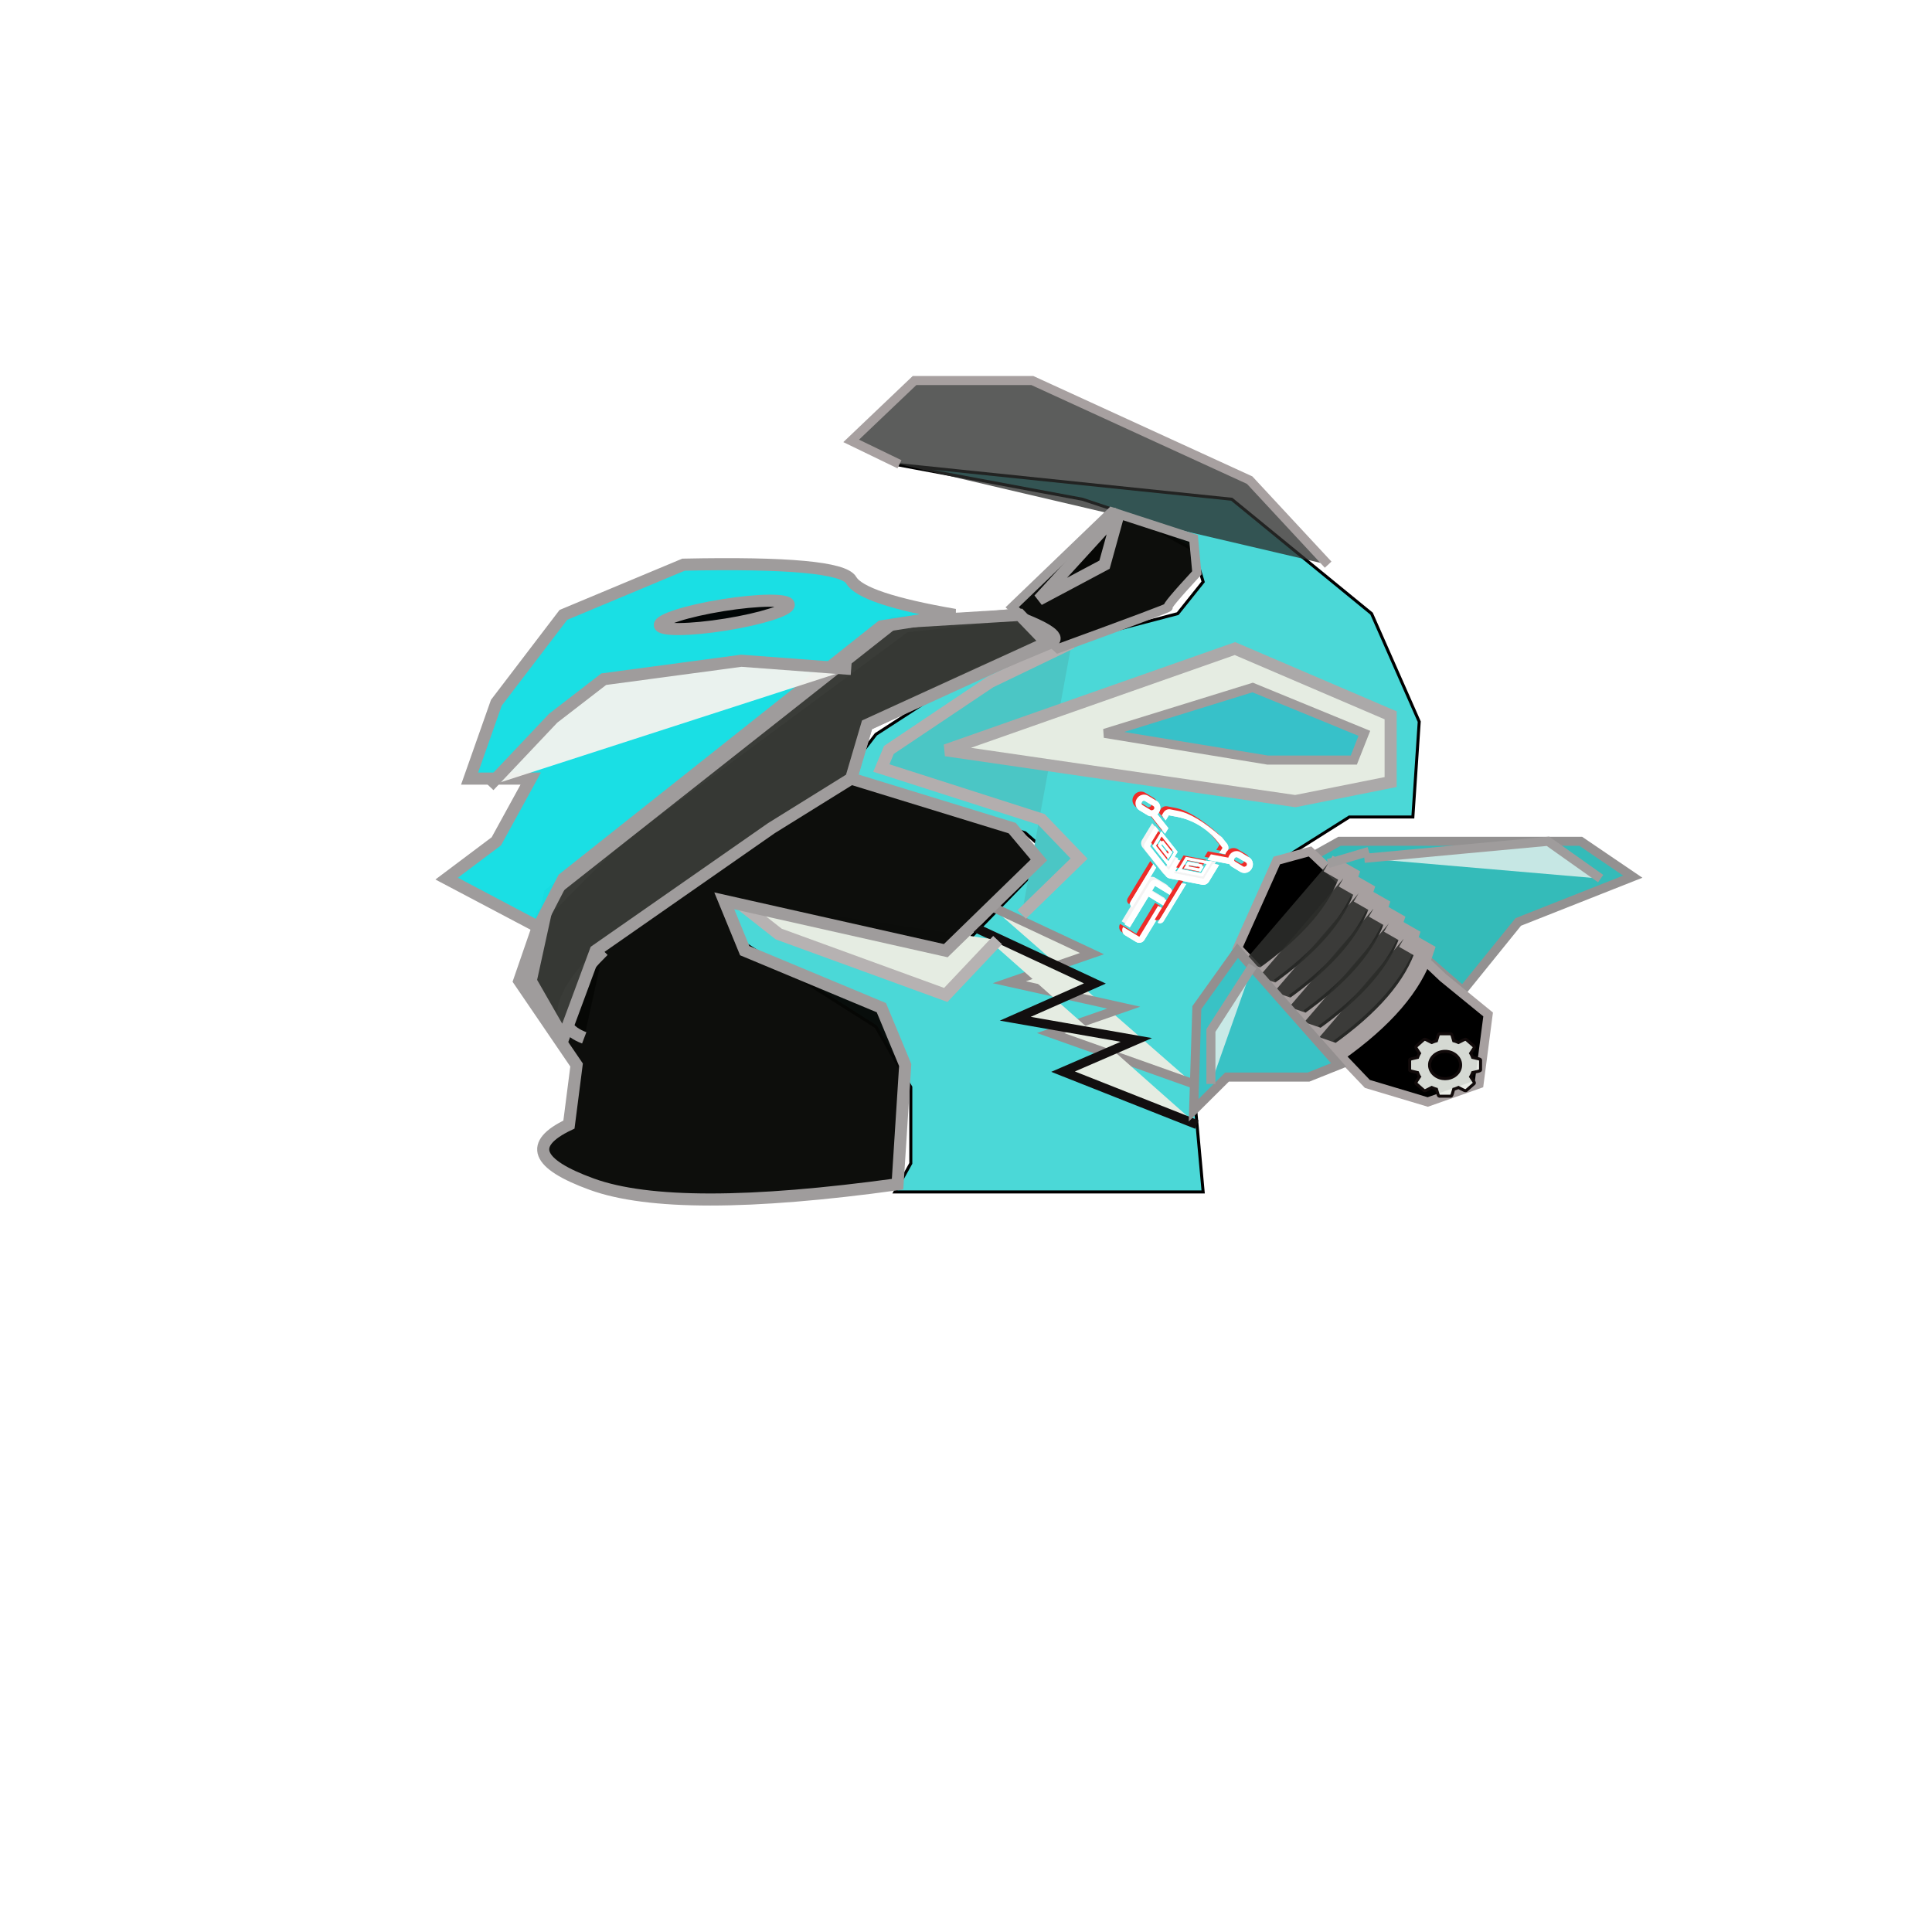 <?xml version="1.0" encoding="UTF-8" standalone="no"?>
<!DOCTYPE svg PUBLIC "-//W3C//DTD SVG 1.1//EN" "http://www.w3.org/Graphics/SVG/1.1/DTD/svg11.dtd">
<svg version="1.1" xmlns="http://www.w3.org/2000/svg" xmlns:xlink="http://www.w3.org/1999/xlink" preserveAspectRatio="xMidYMid meet" viewBox="0 0 640 640" width="640" height="640"><defs><path d="M408.03 165.38L454.35 203.27L470.14 239.06L468.03 270.64L446.98 270.64L426.98 283.27L398.56 332.74L395.4 360.11L398.56 394.85L358.56 394.85L296.46 394.85L301.72 385.38L301.72 360.11L290.14 340.11L246.98 312.74L239.93 296.96L313.3 319.06L348.03 283.27L339.61 275.88L279.61 256.96L290.14 243.27L325.93 220.11L390.14 203.27L398.56 192.74L395.4 182.22L374.35 170.64L358.56 165.38L296.46 153.8L408.03 165.38Z" id="e1geRroIr3"></path><path d="M395.4 359.06L348.03 342.22L372.25 333.8L334.35 325.38L361.72 315.9L328.03 300.11" id="a1nNyGGFQR"></path><path d="M396.47 372.53L352.15 355L376.42 344.49L336.32 337.47L362.7 325.79L322.6 307.09" id="aj38SkYQj"></path><path d="M330.46 311.42L313.3 329.59L257.96 309.42L243.96 298.42" id="c2qg86TieM"></path><path d="M355.03 212.92L328.03 225.92L294.46 248.42L291.96 254.42L344.96 271.42L357.46 284.42L338.46 302.92" id="a2ezOTUgmK"></path><path d="M439.96 187.05L413.96 159.05L341.96 126.05L302.96 126.05L281.96 146.05L297.96 153.8" id="e1zgzsIGFL"></path><path d="M429.09 265.38L460.67 259.06L460.67 236.96L409.09 214.85L313.3 248.53L429.09 265.38Z" id="dVCh9YYEN"></path><path d="M397.73 290.12L387.88 288.22L390.32 284.2C390.16 284.16 390.06 284.15 390.05 284.14C389.55 284.05 389.11 283.78 388.8 283.39C388.79 283.37 388.73 283.3 388.62 283.17L386.18 287.19L379.95 279.33L382.99 274.33L381.68 272.68C379.66 276.01 378.53 277.86 378.31 278.23C377.84 279 377.9 279.99 378.45 280.69C379.13 281.54 384.56 288.39 385.24 289.25C385.55 289.64 385.99 289.91 386.49 290C387.56 290.21 396.14 291.87 397.22 292.08C398.09 292.25 399 291.84 399.47 291.06C399.69 290.69 400.81 288.84 402.84 285.51L400.76 285.11L397.73 290.12Z" id="cNnr4J4Go"></path><path d="M387.02 295.73C387.6 294.78 387.31 293.55 386.37 292.98C386 292.75 383.04 290.95 382.67 290.73C381.73 290.16 380.51 290.47 379.93 291.42C379.37 292.34 376.58 296.93 371.57 305.2L373.26 306.23L379.47 296L384.87 299.28L385.91 297.55L380.51 294.28L381.62 292.45C384.86 294.42 386.66 295.51 387.02 295.73Z" id="e3V9WJSKUI"></path><path d="M371.69 308.81C370.75 308.24 370.47 307.02 371.04 306.06C371.04 306.06 371.04 306.06 371.04 306.06L376.41 309.32L382.63 299.07L384.33 300.1C380.59 306.25 378.52 309.67 378.1 310.35C377.53 311.29 376.3 311.61 375.37 311.04C374.63 310.6 372.06 309.04 371.69 308.81Z" id="bQaS1ffu7"></path><path d="M389.37 267.63C389.1 267.58 386.96 267.17 386.69 267.11C385.81 266.94 384.91 267.35 384.44 268.13C384.4 268.19 384.2 268.52 383.84 269.11L385.15 270.76L386.18 269.07C387.86 269.39 388.78 269.57 388.97 269.6C394.19 270.62 398.88 273.46 402.19 277.63C402.31 277.78 402.9 278.52 403.96 279.85L402.93 281.55L405 281.95C405.36 281.36 405.56 281.03 405.6 280.97C406.07 280.19 406.01 279.2 405.45 278.5C405.34 278.36 404.78 277.65 403.76 276.37C397.96 271.28 393.16 268.36 389.37 267.63Z" id="aiENf2EiR"></path><path d="M383.9 277.74L386.77 281.36L385.95 282.7L383.08 279.07L383.9 277.74M381.35 279.2L386.1 285.2L388.5 281.23L383.75 275.24L383.75 275.24L381.35 279.2Z" id="cs76gW7jm"></path><path d="M397.28 285.86L396.46 287.2L391.92 286.32L392.74 284.98L397.28 285.86M392.05 283.38L389.64 287.35L397.15 288.79L399.56 284.83L399.56 284.83L392.05 283.38Z" id="b2iQEsJHrR"></path><path d="M382.4 268.74C382.6 268.57 382.77 268.36 382.91 268.13C382.91 268.12 382.97 268.02 382.98 268.01C383.76 266.72 383.37 265.04 382.1 264.28C381.82 264.11 379.61 262.77 379.34 262.6C378.07 261.84 376.4 262.26 375.62 263.55C375.61 263.56 375.55 263.66 375.54 263.67C374.76 264.96 375.15 266.63 376.42 267.4C376.7 267.57 378.91 268.91 379.19 269.08C379.56 269.31 379.98 269.43 380.4 269.46C380.7 269.84 382.21 271.74 384.93 275.18L386.04 273.34C383.86 270.58 382.65 269.05 382.4 268.74ZM380.23 267.36C379.95 267.19 377.74 265.85 377.47 265.68C377.14 265.48 377.03 265.04 377.24 264.7C377.24 264.69 377.3 264.59 377.31 264.58C377.51 264.24 377.95 264.12 378.29 264.33C378.56 264.5 380.77 265.84 381.05 266.01C381.38 266.21 381.49 266.65 381.28 266.99C381.28 267 381.25 267.04 381.21 267.11C380.78 267.41 380.46 267.5 380.23 267.36Z" id="b2vaLUd4g"></path><path d="M410 281.31C408.73 280.54 407.06 280.97 406.28 282.26C406.27 282.27 406.21 282.36 406.2 282.38C406.06 282.61 405.96 282.85 405.89 283.11C405.51 283.03 403.59 282.66 400.13 282L399.02 283.83C403.32 284.66 405.71 285.13 406.19 285.22C406.41 285.58 406.71 285.89 407.09 286.12C407.36 286.29 409.57 287.63 409.85 287.8C411.12 288.57 412.79 288.14 413.57 286.86C413.57 286.84 413.63 286.75 413.64 286.74C414.42 285.44 414.03 283.76 412.76 282.99C412.21 282.65 410.27 281.48 410 281.31ZM410.89 286.06C410.62 285.9 408.41 284.56 408.13 284.39C407.8 284.19 407.69 283.75 407.9 283.4C407.9 283.39 407.96 283.3 407.97 283.28C408.17 282.95 408.61 282.83 408.95 283.03C409.23 283.2 411.44 284.54 411.71 284.71C412.04 284.91 412.15 285.35 411.95 285.7C411.94 285.7 411.92 285.74 411.87 285.82C411.44 286.12 411.12 286.2 410.89 286.06Z" id="a1wiDcMOk"></path><path d="M374.04 299.51L381.98 286.43L381.04 285.24C376.56 292.62 374.07 296.72 373.58 297.54C373.16 298.22 373.37 299.1 374.04 299.51C374.04 299.51 374.04 299.51 374.04 299.51Z" id="bZT1UaNx2"></path><path d="M382.51 304.65C383.18 305.06 384.06 304.83 384.47 304.15C384.97 303.33 387.45 299.24 391.93 291.87L390.44 291.58L382.51 304.65C382.51 304.65 382.51 304.65 382.51 304.65Z" id="al0NLsKFV"></path><path d="" id="b20CDYrhGC"></path><path d="M484.54 328.16L502.94 305.41L540.88 290.41L523.63 278.69L466.72 278.69L443.73 278.69L433.96 284.16L484.54 328.16Z" id="aCTeGlkfH"></path><path d="M422.96 285.05L433.96 282.05L477.96 323.8L492.96 336.05L489.96 359.06L472.96 365.05L452.96 359.06L409.96 314L422.96 285.05Z" id="b8NaD0AE8"></path><path d="M439.96 286.05L446.96 290.05C445.12 295.78 441.79 301.46 436.96 307.09C432.12 312.71 425.79 318.28 417.96 323.8L409.96 321.05" id="k8BUNxpwJ"></path><path d="M444.96 291.05L451.96 295.05C450.12 300.78 446.79 306.46 441.96 312.09C437.12 317.71 430.79 323.28 422.96 328.8L414.96 326.05" id="b6WB9QLfbU"></path><path d="M449.96 296.05L456.96 300.05C455.12 305.78 451.79 311.46 446.96 317.09C442.12 322.71 435.79 328.28 427.96 333.8L419.96 331.05" id="b6UtdK4vaa"></path><path d="M454.96 301.05L461.96 305.05C460.12 310.78 456.79 316.46 451.96 322.09C447.12 327.71 440.79 333.28 432.96 338.8L424.96 336.05" id="a6Ham3EHe"></path><path d="M459.96 306.05L466.96 310.05C465.12 315.78 461.79 321.46 456.96 327.09C452.12 332.71 445.79 338.28 437.96 343.8L429.96 341.05" id="a52XYZ1FT"></path><path d="M464.96 311.05L471.96 315.05C470.12 320.78 466.79 326.46 461.96 332.09C457.12 337.71 450.79 343.28 442.96 348.8L434.96 346.05" id="e255icMBUo"></path><path d="M480.52 342.47L480.54 342.47L480.56 342.47L480.58 342.48L480.6 342.48L480.62 342.49L480.64 342.5L480.66 342.51L480.68 342.51L480.7 342.53L480.71 342.54L480.73 342.55L480.75 342.56L480.76 342.57L480.78 342.59L480.79 342.6L480.81 342.62L480.82 342.64L480.83 342.65L480.85 342.67L480.86 342.69L480.87 342.71L480.89 342.73L480.9 342.75L480.91 342.77L480.92 342.79L480.93 342.81L480.94 342.84L480.95 342.86L480.96 342.88L480.98 342.91L480.99 342.93L481 342.95L481.01 342.98L481.02 343.01L481.03 343.03L481.04 343.06L481.05 343.08L481.06 343.11L481.56 344.79L481.72 344.83L482.08 344.94L482.42 345.06L482.76 345.19L483.09 345.34L483.12 345.35L484.83 344.48L484.86 344.47L484.89 344.45L484.92 344.44L484.95 344.43L484.97 344.42L485 344.41L485.03 344.4L485.05 344.39L485.08 344.38L485.11 344.37L485.13 344.36L485.16 344.35L485.18 344.34L485.21 344.33L485.24 344.32L485.26 344.32L485.28 344.31L485.31 344.3L485.33 344.3L485.36 344.29L485.38 344.29L485.4 344.29L485.43 344.29L485.45 344.28L485.47 344.28L485.49 344.28L485.52 344.29L485.54 344.29L485.56 344.29L485.58 344.29L485.6 344.3L485.62 344.3L485.64 344.31L485.66 344.32L485.68 344.33L485.7 344.34L485.71 344.35L485.73 344.36L485.75 344.37L485.77 344.39L488.26 346.58L488.28 346.6L488.29 346.61L488.31 346.63L488.32 346.64L488.33 346.66L488.34 346.68L488.35 346.7L488.36 346.71L488.37 346.73L488.37 346.75L488.38 346.77L488.38 346.79L488.38 346.81L488.39 346.83L488.39 346.85L488.39 346.87L488.39 346.89L488.38 346.91L488.38 346.93L488.38 346.95L488.37 346.97L488.37 346.99L488.36 347.02L488.35 347.04L488.35 347.06L488.34 347.08L488.33 347.1L488.32 347.13L488.31 347.15L488.3 347.17L488.29 347.19L488.27 347.22L488.26 347.24L488.25 347.26L488.23 347.29L488.22 347.31L488.2 347.33L488.19 347.36L488.17 347.38L488.16 347.4L487.17 348.91L487.19 348.94L487.35 349.23L487.5 349.53L487.64 349.83L487.77 350.14L487.82 350.28L489.72 350.73L489.75 350.74L489.78 350.74L489.81 350.75L489.84 350.76L489.87 350.77L489.9 350.77L489.93 350.78L489.95 350.79L489.98 350.8L490.01 350.81L490.03 350.82L490.06 350.82L490.08 350.83L490.11 350.84L490.13 350.86L490.15 350.87L490.18 350.88L490.2 350.89L490.22 350.9L490.24 350.91L490.26 350.93L490.28 350.94L490.3 350.95L490.31 350.97L490.33 350.98L490.35 351L490.36 351.01L490.37 351.03L490.39 351.04L490.4 351.06L490.41 351.07L490.42 351.09L490.43 351.11L490.43 351.13L490.44 351.15L490.45 351.17L490.45 351.19L490.45 351.21L490.46 351.23L490.46 351.25L490.46 354.35L490.46 354.37L490.45 354.39L490.45 354.41L490.45 354.43L490.44 354.45L490.43 354.46L490.43 354.48L490.42 354.5L490.41 354.52L490.4 354.53L490.39 354.55L490.37 354.56L490.36 354.58L490.35 354.59L490.33 354.61L490.31 354.62L490.3 354.63L490.28 354.64L490.26 354.66L490.24 354.67L490.22 354.68L490.2 354.69L490.18 354.7L490.15 354.71L490.13 354.72L490.11 354.74L490.08 354.75L490.06 354.76L490.03 354.77L490.01 354.77L489.98 354.78L489.95 354.79L489.93 354.8L489.9 354.81L489.87 354.82L489.84 354.83L489.81 354.84L489.78 354.85L489.75 354.86L489.72 354.86L487.82 355.31L487.77 355.45L487.64 355.76L487.5 356.07L487.35 356.36L487.19 356.66L487.17 356.69L488.16 358.19L488.17 358.21L488.19 358.23L488.2 358.26L488.22 358.28L488.23 358.3L488.25 358.33L488.26 358.35L488.27 358.37L488.29 358.39L488.3 358.42L488.31 358.44L488.32 358.46L488.33 358.49L488.34 358.51L488.35 358.53L488.35 358.55L488.36 358.57L488.37 358.6L488.37 358.62L488.38 358.64L488.38 358.66L488.38 358.68L488.39 358.7L488.39 358.72L488.39 358.74L488.39 358.76L488.38 358.78L488.38 358.8L488.38 358.82L488.37 358.84L488.37 358.86L488.36 358.88L488.35 358.89L488.34 358.91L488.33 358.93L488.32 358.94L488.31 358.96L488.29 358.98L488.28 358.99L488.26 359.01L485.77 361.2L485.75 361.21L485.73 361.23L485.71 361.24L485.7 361.25L485.68 361.26L485.66 361.27L485.64 361.28L485.62 361.28L485.6 361.29L485.58 361.29L485.56 361.3L485.54 361.3L485.52 361.3L485.49 361.3L485.47 361.3L485.45 361.3L485.43 361.3L485.4 361.3L485.38 361.3L485.36 361.29L485.33 361.29L485.31 361.28L485.28 361.28L485.26 361.27L485.24 361.27L485.21 361.26L485.18 361.25L485.16 361.24L485.13 361.23L485.11 361.22L485.08 361.21L485.05 361.2L485.03 361.19L485 361.18L484.97 361.17L484.95 361.16L484.92 361.15L484.89 361.13L484.86 361.12L484.83 361.11L483.13 360.24L483.09 360.26L482.76 360.4L482.42 360.53L482.08 360.66L481.72 360.77L481.56 360.81L481.06 362.48L481.05 362.51L481.04 362.54L481.03 362.56L481.02 362.59L481.01 362.62L481 362.64L480.99 362.66L480.98 362.69L480.96 362.71L480.95 362.74L480.94 362.76L480.93 362.78L480.92 362.8L480.91 362.83L480.9 362.85L480.89 362.87L480.87 362.89L480.86 362.91L480.85 362.92L480.83 362.94L480.82 362.96L480.81 362.98L480.79 362.99L480.78 363.01L480.76 363.02L480.75 363.03L480.73 363.05L480.71 363.06L480.7 363.07L480.68 363.08L480.66 363.09L480.64 363.1L480.62 363.11L480.6 363.11L480.58 363.12L480.56 363.12L480.54 363.13L480.52 363.13L480.49 363.13L480.47 363.13L476.94 363.13L476.92 363.13L476.9 363.13L476.87 363.13L476.85 363.12L476.83 363.12L476.81 363.11L476.79 363.11L476.77 363.1L476.75 363.09L476.73 363.08L476.71 363.07L476.69 363.06L476.67 363.05L476.66 363.03L476.64 363.02L476.62 363.01L476.61 362.99L476.59 362.98L476.58 362.96L476.56 362.94L476.55 362.92L476.54 362.91L476.52 362.89L476.51 362.87L476.5 362.85L476.49 362.83L476.47 362.8L476.46 362.78L476.45 362.76L476.44 362.74L476.43 362.71L476.42 362.69L476.41 362.66L476.4 362.64L476.39 362.62L476.39 362.59L476.38 362.56L476.37 362.54L476.36 362.51L476.36 362.48L475.85 360.81L475.69 360.77L475.34 360.66L474.99 360.53L474.65 360.4L474.32 360.26L474.28 360.24L472.58 361.1L472.55 361.12L472.53 361.13L472.5 361.14L472.47 361.16L472.45 361.17L472.42 361.18L472.39 361.19L472.37 361.21L472.34 361.22L472.32 361.23L472.29 361.24L472.26 361.25L472.24 361.25L472.21 361.26L472.19 361.27L472.16 361.28L472.14 361.28L472.11 361.29L472.09 361.29L472.06 361.3L472.04 361.3L472.02 361.3L471.99 361.3L471.97 361.3L471.95 361.3L471.92 361.3L471.9 361.3L471.88 361.3L471.86 361.3L471.84 361.29L471.82 361.29L471.79 361.28L471.77 361.27L471.75 361.27L471.73 361.26L471.72 361.25L471.7 361.23L471.68 361.22L471.66 361.21L471.64 361.19L469.15 359L469.13 358.99L469.12 358.97L469.11 358.96L469.09 358.94L469.08 358.92L469.07 358.91L469.06 358.89L469.06 358.87L469.05 358.85L469.04 358.84L469.04 358.82L469.04 358.8L469.03 358.78L469.03 358.76L469.03 358.74L469.03 358.72L469.03 358.7L469.04 358.68L469.04 358.66L469.04 358.64L469.05 358.62L469.05 358.6L469.06 358.58L469.07 358.56L469.08 358.53L469.08 358.51L469.09 358.49L469.1 358.47L469.11 358.44L469.12 358.42L469.14 358.4L469.15 358.37L469.16 358.35L469.17 358.33L469.19 358.3L469.2 358.28L469.21 358.25L469.23 358.23L469.24 358.2L469.25 358.18L470.24 356.68L470.22 356.66L470.06 356.36L469.91 356.07L469.77 355.76L469.65 355.45L469.6 355.31L467.69 354.86L467.66 354.86L467.63 354.85L467.6 354.84L467.57 354.83L467.54 354.82L467.51 354.81L467.49 354.8L467.46 354.79L467.43 354.78L467.4 354.77L467.38 354.77L467.35 354.76L467.33 354.75L467.3 354.74L467.28 354.72L467.26 354.71L467.23 354.7L467.21 354.69L467.19 354.68L467.17 354.67L467.15 354.66L467.13 354.64L467.11 354.63L467.1 354.62L467.08 354.61L467.07 354.59L467.05 354.58L467.04 354.56L467.03 354.55L467.01 354.53L467 354.52L466.99 354.5L466.98 354.48L466.98 354.46L466.97 354.45L466.97 354.43L466.96 354.41L466.96 354.39L466.96 354.37L466.96 354.35L466.96 351.25L466.96 351.23L466.96 351.21L466.96 351.19L466.97 351.17L466.97 351.15L466.98 351.13L466.98 351.11L466.99 351.09L467 351.07L467.01 351.06L467.03 351.04L467.04 351.03L467.05 351.01L467.07 351L467.08 350.98L467.1 350.97L467.11 350.95L467.13 350.94L467.15 350.93L467.17 350.91L467.19 350.9L467.21 350.89L467.23 350.88L467.26 350.87L467.28 350.86L467.3 350.84L467.33 350.83L467.35 350.82L467.38 350.82L467.4 350.81L467.43 350.8L467.46 350.79L467.49 350.78L467.51 350.77L467.54 350.77L467.57 350.76L467.6 350.75L467.63 350.74L467.66 350.74L467.69 350.73L469.6 350.28L469.65 350.14L469.77 349.83L469.91 349.53L470.06 349.23L470.22 348.94L470.24 348.91L469.25 347.41L469.24 347.38L469.23 347.36L469.21 347.33L469.2 347.31L469.19 347.29L469.17 347.26L469.16 347.24L469.15 347.21L469.14 347.19L469.12 347.17L469.11 347.14L469.1 347.12L469.09 347.1L469.08 347.08L469.08 347.06L469.07 347.03L469.06 347.01L469.05 346.99L469.05 346.97L469.04 346.95L469.04 346.93L469.04 346.91L469.03 346.89L469.03 346.87L469.03 346.85L469.03 346.83L469.03 346.81L469.04 346.79L469.04 346.77L469.04 346.75L469.05 346.74L469.06 346.72L469.06 346.7L469.07 346.68L469.08 346.67L469.09 346.65L469.11 346.63L469.12 346.62L469.13 346.6L469.15 346.59L471.64 344.39L471.66 344.38L471.68 344.37L471.7 344.35L471.72 344.34L471.73 344.33L471.75 344.32L471.77 344.32L471.79 344.31L471.82 344.3L471.84 344.3L471.86 344.29L471.88 344.29L471.9 344.29L471.92 344.28L471.95 344.28L471.97 344.28L471.99 344.28L472.02 344.29L472.04 344.29L472.06 344.29L472.09 344.3L472.11 344.3L472.14 344.31L472.16 344.31L472.19 344.32L472.21 344.33L472.24 344.33L472.26 344.34L472.29 344.35L472.32 344.36L472.34 344.37L472.37 344.38L472.39 344.39L472.42 344.41L472.45 344.42L472.47 344.43L472.5 344.44L472.53 344.46L472.55 344.47L472.58 344.49L474.28 345.35L474.32 345.34L474.65 345.19L474.99 345.06L475.34 344.94L475.69 344.83L475.85 344.79L476.36 343.11L476.36 343.08L476.37 343.06L476.38 343.03L476.39 343.01L476.39 342.98L476.4 342.95L476.41 342.93L476.42 342.91L476.43 342.88L476.44 342.86L476.45 342.84L476.46 342.81L476.47 342.79L476.49 342.77L476.5 342.75L476.51 342.73L476.52 342.71L476.54 342.69L476.55 342.67L476.56 342.65L476.58 342.64L476.59 342.62L476.61 342.6L476.62 342.59L476.64 342.57L476.66 342.56L476.67 342.55L476.69 342.54L476.71 342.53L476.73 342.51L476.75 342.51L476.77 342.5L476.79 342.49L476.81 342.48L476.83 342.48L476.85 342.47L476.87 342.47L476.9 342.47L476.92 342.46L476.94 342.46L480.47 342.46L480.49 342.46L480.52 342.47ZM478.28 348.29L478.08 348.31L477.87 348.34L477.67 348.37L477.47 348.41L477.27 348.45L477.08 348.51L476.89 348.57L476.7 348.63L476.52 348.7L476.34 348.78L476.17 348.86L476 348.95L475.83 349.05L475.67 349.15L475.51 349.25L475.36 349.36L475.21 349.48L475.07 349.6L474.93 349.73L474.8 349.86L474.68 349.99L474.56 350.13L474.44 350.27L474.34 350.42L474.23 350.57L474.14 350.72L474.05 350.88L473.97 351.04L473.89 351.2L473.83 351.37L473.77 351.54L473.71 351.71L473.67 351.89L473.63 352.06L473.6 352.24L473.58 352.43L473.57 352.61L473.57 352.8L473.57 352.98L473.58 353.17L473.6 353.35L473.63 353.53L473.67 353.71L473.71 353.88L473.77 354.06L473.83 354.23L473.89 354.39L473.97 354.56L474.05 354.72L474.14 354.88L474.23 355.03L474.34 355.18L474.44 355.33L474.56 355.47L474.68 355.61L474.8 355.74L474.93 355.87L475.07 355.99L475.21 356.11L475.36 356.23L475.51 356.34L475.67 356.45L475.83 356.55L476 356.64L476.17 356.73L476.34 356.81L476.52 356.89L476.7 356.96L476.89 357.03L477.08 357.09L477.27 357.14L477.47 357.19L477.67 357.23L477.87 357.26L478.08 357.28L478.28 357.3L478.49 357.31L478.71 357.32L478.92 357.31L479.13 357.3L479.33 357.28L479.54 357.26L479.74 357.23L479.94 357.19L480.14 357.14L480.33 357.09L480.52 357.03L480.71 356.96L480.89 356.89L481.07 356.81L481.24 356.73L481.41 356.64L481.58 356.55L481.74 356.45L481.9 356.34L482.05 356.23L482.2 356.11L482.34 355.99L482.48 355.87L482.61 355.74L482.73 355.61L482.85 355.47L482.97 355.33L483.08 355.18L483.18 355.03L483.27 354.88L483.36 354.72L483.44 354.56L483.52 354.39L483.58 354.23L483.64 354.06L483.7 353.88L483.74 353.71L483.78 353.53L483.81 353.35L483.83 353.17L483.84 352.98L483.85 352.8L483.84 352.61L483.83 352.43L483.81 352.24L483.78 352.06L483.74 351.89L483.7 351.71L483.64 351.54L483.58 351.37L483.52 351.2L483.44 351.04L483.36 350.88L483.27 350.72L483.18 350.57L483.08 350.42L482.97 350.27L482.85 350.13L482.73 349.99L482.61 349.86L482.48 349.73L482.34 349.6L482.2 349.48L482.05 349.36L481.9 349.25L481.74 349.15L481.58 349.05L481.41 348.95L481.24 348.86L481.07 348.78L480.89 348.7L480.71 348.63L480.52 348.57L480.33 348.51L480.14 348.45L479.94 348.41L479.74 348.37L479.54 348.34L479.33 348.31L479.13 348.29L478.92 348.28L478.71 348.28L478.49 348.28L478.28 348.29Z" id="e115JpvHpb"></path><path d="M409.96 314.92L396.47 333.8L395.4 367.8L406.46 356.8L433.46 356.8L443.46 352.8L409.96 314.92Z" id="a3jzqN8O50"></path><path d="M530.24 291.05L512.79 278.69L451.96 284.33" id="c1WFzAFxzX"></path><path d="M439.96 286.05L453.46 282.05L439.96 286.05Z" id="bhl3rTY4q"></path><path d="M414.96 319.92L401.13 341.36L401.13 359.06" id="a3tq6QG1Zu"></path><path d="M395.4 178.37L396.47 189.76C389.45 197.36 386.28 201.15 386.98 201.15C387.68 201.15 375.52 205.72 350.49 214.85L335.3 201.15L368.21 169.51L395.4 178.37Z" id="d13Urkc1P7"></path><path d="M419.96 251.79L448.46 251.79L451.96 242.93L414.96 227.74L365.89 242.93L419.96 251.79Z" id="bnOa8QARF"></path><path d="M370.75 169.51L365.89 187.05L344.16 198.62L370.75 169.51Z" id="d3anfcWTu"></path><path d="M347.96 212.92C344.09 214.55 336.33 217.8 324.71 222.67L287.21 240.11L281.96 257.92L335.3 274.32L344.16 284.87L313.3 314.92L239.93 298.42L246.7 314.92L291.96 333.8L299.86 352.8L297.33 392.29C248.38 399.04 214.63 399.04 196.06 392.29C177.5 385.54 174.97 378.96 188.47 372.53L191 352.8L172.01 324.92L179.61 302.92L203.66 278.69L299.86 207.48L335.3 203.69C347.62 208.22 351.84 211.3 347.96 212.92Z" id="cPqGzA4vi"></path><path d="M199.86 314.92C184.67 330.01 182.56 339.63 193.53 343.8" id="g1vrFXzhRZ"></path><path d="M186.63 343.8L175.81 324.92L182.14 296.05L296.06 206.22L337.83 203.69L346.7 212.92L287.21 240.11L281.96 257.92L255.56 274.32L197.33 314.92L186.63 343.8Z" id="aYFEpRRMV"></path><path d="M291.96 207.48L186.63 291.05L178.34 307.09L147.96 291.05L164.42 278.69L175.81 257.92L155.56 257.92L164.42 232.8L186.63 203.69L226.44 187.05C261.04 186.33 279.55 188.04 281.96 192.18C284.37 196.32 295.82 200.16 316.32 203.69L291.96 207.48Z" id="a243nbNae0"></path><path d="" id="a3MaDJ9o8"></path><path d="M281.96 221.6L245.56 218.88L199.99 224.99L183.25 237.91L162.01 260.37" id="afib8Maq"></path><path d="M218.58 207.12C218.86 208.9 228.66 208.79 240.45 206.89C252.23 205 261.56 202.02 261.28 200.25C260.99 198.48 251.2 198.58 239.41 200.48C227.63 202.38 218.29 205.35 218.58 207.12Z" id="bYjcuDqzQ"></path></defs><g><g><g><use xlink:href="#e1geRroIr3" opacity="1" fill="#4bd8d7" fill-opacity="1"></use><g><use xlink:href="#e1geRroIr3" opacity="1" fill-opacity="0" stroke="#000000" stroke-width="1" stroke-opacity="1"></use></g></g><g><use xlink:href="#a1nNyGGFQR" opacity="1" fill="#e5ece2" fill-opacity="1"></use><g><use xlink:href="#a1nNyGGFQR" opacity="1" fill-opacity="0" stroke="#959090" stroke-width="3" stroke-opacity="1"></use></g></g><g><use xlink:href="#aj38SkYQj" opacity="1" fill="#e5ece2" fill-opacity="1"></use><g><use xlink:href="#aj38SkYQj" opacity="1" fill-opacity="0" stroke="#120f0f" stroke-width="3" stroke-opacity="1"></use></g></g><g><use xlink:href="#c2qg86TieM" opacity="1" fill="#e5ece2" fill-opacity="1"></use><g><use xlink:href="#c2qg86TieM" opacity="1" fill-opacity="0" stroke="#b6b2b2" stroke-width="4" stroke-opacity="1"></use></g></g><g><use xlink:href="#a2ezOTUgmK" opacity="1" fill="#4bc6c5" fill-opacity="1"></use><g><use xlink:href="#a2ezOTUgmK" opacity="1" fill-opacity="0" stroke="#b3aeae" stroke-width="4" stroke-opacity="1"></use></g></g><g><use xlink:href="#e1zgzsIGFL" opacity="1" fill="#2d2e2c" fill-opacity="0.77"></use><g><use xlink:href="#e1zgzsIGFL" opacity="1" fill-opacity="0" stroke="#a7a0a0" stroke-width="3" stroke-opacity="1"></use></g></g><g><use xlink:href="#dVCh9YYEN" opacity="1" fill="#e5ece2" fill-opacity="1"></use><g><use xlink:href="#dVCh9YYEN" opacity="1" fill-opacity="0" stroke="#aba9a9" stroke-width="4" stroke-opacity="1"></use></g></g><g><g><g><filter id="shadow5723612" x="368.99" y="263.68" width="43.84" height="38.44" filterUnits="userSpaceOnUse" primitiveUnits="userSpaceOnUse"><feFlood></feFlood><feComposite in2="SourceAlpha" operator="in"></feComposite><feGaussianBlur stdDeviation="1"></feGaussianBlur><feOffset dx="1" dy="1" result="afterOffset"></feOffset><feFlood flood-color="#000000" flood-opacity="0.5"></feFlood><feComposite in2="afterOffset" operator="in"></feComposite><feMorphology operator="dilate" radius="1"></feMorphology><feComposite in2="SourceAlpha" operator="out"></feComposite></filter><path d="M397.73 290.12L387.88 288.22L390.32 284.2C390.16 284.16 390.06 284.15 390.05 284.14C389.55 284.05 389.11 283.78 388.8 283.39C388.79 283.37 388.73 283.3 388.62 283.17L386.18 287.19L379.95 279.33L382.99 274.33L381.68 272.68C379.66 276.01 378.53 277.86 378.31 278.23C377.84 279 377.9 279.99 378.45 280.69C379.13 281.54 384.56 288.39 385.24 289.25C385.55 289.64 385.99 289.91 386.49 290C387.56 290.21 396.14 291.87 397.22 292.08C398.09 292.25 399 291.84 399.47 291.06C399.69 290.69 400.81 288.84 402.84 285.51L400.76 285.11L397.73 290.12Z" id="a4qPNjns5" fill="white" fill-opacity="1" filter="url(#shadow5723612)"></path></g><use xlink:href="#cNnr4J4Go" opacity="1" fill="#f3f3f3" fill-opacity="1"></use><g><use xlink:href="#cNnr4J4Go" opacity="1" fill-opacity="0" stroke="#000000" stroke-width="1" stroke-opacity="0"></use></g><g><filter id="shadow6027454" x="368.99" y="263.68" width="43.84" height="38.44" filterUnits="userSpaceOnUse" primitiveUnits="userSpaceOnUse"><feFlood></feFlood><feComposite in2="SourceAlpha" operator="out"></feComposite><feGaussianBlur stdDeviation="1"></feGaussianBlur><feOffset dx="1" dy="1" result="afterOffset"></feOffset><feFlood flood-color="#000000" flood-opacity="0.5"></feFlood><feComposite in2="afterOffset" operator="in"></feComposite><feMorphology operator="dilate" radius="1"></feMorphology><feComposite in2="SourceAlpha" operator="in"></feComposite></filter><path d="M397.73 290.12L387.88 288.22L390.32 284.2C390.16 284.16 390.06 284.15 390.05 284.14C389.55 284.05 389.11 283.78 388.8 283.39C388.79 283.37 388.73 283.3 388.62 283.17L386.18 287.19L379.95 279.33L382.99 274.33L381.68 272.68C379.66 276.01 378.53 277.86 378.31 278.23C377.84 279 377.9 279.99 378.45 280.69C379.13 281.54 384.56 288.39 385.24 289.25C385.55 289.64 385.99 289.91 386.49 290C387.56 290.21 396.14 291.87 397.22 292.08C398.09 292.25 399 291.84 399.47 291.06C399.69 290.69 400.81 288.84 402.84 285.51L400.76 285.11L397.73 290.12Z" id="f3yCIv7KIC" fill="white" fill-opacity="1" filter="url(#shadow6027454)"></path></g></g><g><g><filter id="shadow9132632" x="362.57" y="281.45" width="34.75" height="34.78" filterUnits="userSpaceOnUse" primitiveUnits="userSpaceOnUse"><feFlood></feFlood><feComposite in2="SourceAlpha" operator="in"></feComposite><feGaussianBlur stdDeviation="1"></feGaussianBlur><feOffset dx="1" dy="1" result="afterOffset"></feOffset><feFlood flood-color="#000000" flood-opacity="0.5"></feFlood><feComposite in2="afterOffset" operator="in"></feComposite><feMorphology operator="dilate" radius="1"></feMorphology><feComposite in2="SourceAlpha" operator="out"></feComposite></filter><path d="M387.02 295.73C387.6 294.78 387.31 293.55 386.37 292.98C386 292.75 383.04 290.95 382.67 290.73C381.73 290.16 380.51 290.47 379.93 291.42C379.37 292.34 376.58 296.93 371.57 305.2L373.26 306.23L379.47 296L384.87 299.28L385.91 297.55L380.51 294.28L381.62 292.45C384.86 294.42 386.66 295.51 387.02 295.73Z" id="a1shs0hjo9" fill="white" fill-opacity="1" filter="url(#shadow9132632)"></path></g><use xlink:href="#e3V9WJSKUI" opacity="1" fill="#f3f3f3" fill-opacity="1"></use><g><use xlink:href="#e3V9WJSKUI" opacity="1" fill-opacity="0" stroke="#000000" stroke-width="1" stroke-opacity="0"></use></g><g><filter id="shadow13219330" x="362.57" y="281.45" width="34.75" height="34.78" filterUnits="userSpaceOnUse" primitiveUnits="userSpaceOnUse"><feFlood></feFlood><feComposite in2="SourceAlpha" operator="out"></feComposite><feGaussianBlur stdDeviation="1"></feGaussianBlur><feOffset dx="1" dy="1" result="afterOffset"></feOffset><feFlood flood-color="#000000" flood-opacity="0.5"></feFlood><feComposite in2="afterOffset" operator="in"></feComposite><feMorphology operator="dilate" radius="1"></feMorphology><feComposite in2="SourceAlpha" operator="in"></feComposite></filter><path d="M387.02 295.73C387.6 294.78 387.31 293.55 386.37 292.98C386 292.75 383.04 290.95 382.67 290.73C381.73 290.16 380.51 290.47 379.93 291.42C379.37 292.34 376.58 296.93 371.57 305.2L373.26 306.23L379.47 296L384.87 299.28L385.91 297.55L380.51 294.28L381.62 292.45C384.86 294.42 386.66 295.51 387.02 295.73Z" id="c1e0wFTJQx" fill="white" fill-opacity="1" filter="url(#shadow13219330)"></path></g></g><g><g><filter id="shadow3163931" x="361.75" y="290.07" width="32.58" height="31.26" filterUnits="userSpaceOnUse" primitiveUnits="userSpaceOnUse"><feFlood></feFlood><feComposite in2="SourceAlpha" operator="in"></feComposite><feGaussianBlur stdDeviation="1"></feGaussianBlur><feOffset dx="1" dy="1" result="afterOffset"></feOffset><feFlood flood-color="#000000" flood-opacity="0.5"></feFlood><feComposite in2="afterOffset" operator="in"></feComposite><feMorphology operator="dilate" radius="1"></feMorphology><feComposite in2="SourceAlpha" operator="out"></feComposite></filter><path d="M371.69 308.81C370.75 308.24 370.47 307.02 371.04 306.06C371.04 306.06 371.04 306.06 371.04 306.06L376.41 309.32L382.63 299.07L384.33 300.1C380.59 306.25 378.52 309.67 378.1 310.35C377.53 311.29 376.3 311.61 375.37 311.04C374.63 310.6 372.06 309.04 371.69 308.81Z" id="cbQBnXcPD" fill="white" fill-opacity="1" filter="url(#shadow3163931)"></path></g><use xlink:href="#bQaS1ffu7" opacity="1" fill="#ee2c28" fill-opacity="1"></use><g><use xlink:href="#bQaS1ffu7" opacity="1" fill-opacity="0" stroke="#000000" stroke-width="1" stroke-opacity="0"></use></g><g><filter id="shadow13920349" x="361.75" y="290.07" width="32.58" height="31.26" filterUnits="userSpaceOnUse" primitiveUnits="userSpaceOnUse"><feFlood></feFlood><feComposite in2="SourceAlpha" operator="out"></feComposite><feGaussianBlur stdDeviation="1"></feGaussianBlur><feOffset dx="1" dy="1" result="afterOffset"></feOffset><feFlood flood-color="#000000" flood-opacity="0.5"></feFlood><feComposite in2="afterOffset" operator="in"></feComposite><feMorphology operator="dilate" radius="1"></feMorphology><feComposite in2="SourceAlpha" operator="in"></feComposite></filter><path d="M371.69 308.81C370.75 308.24 370.47 307.02 371.04 306.06C371.04 306.06 371.04 306.06 371.04 306.06L376.41 309.32L382.63 299.07L384.33 300.1C380.59 306.25 378.52 309.67 378.1 310.35C377.53 311.29 376.3 311.61 375.37 311.04C374.63 310.6 372.06 309.04 371.69 308.81Z" id="a1MgPFHqxO" fill="white" fill-opacity="1" filter="url(#shadow13920349)"></path></g></g><g><g><filter id="shadow10525109" x="374.84" y="258.08" width="41.07" height="33.88" filterUnits="userSpaceOnUse" primitiveUnits="userSpaceOnUse"><feFlood></feFlood><feComposite in2="SourceAlpha" operator="in"></feComposite><feGaussianBlur stdDeviation="1"></feGaussianBlur><feOffset dx="1" dy="1" result="afterOffset"></feOffset><feFlood flood-color="#000000" flood-opacity="0.5"></feFlood><feComposite in2="afterOffset" operator="in"></feComposite><feMorphology operator="dilate" radius="1"></feMorphology><feComposite in2="SourceAlpha" operator="out"></feComposite></filter><path d="M389.37 267.63C389.1 267.58 386.96 267.17 386.69 267.11C385.81 266.94 384.91 267.35 384.44 268.13C384.4 268.19 384.2 268.52 383.84 269.11L385.15 270.76L386.18 269.07C387.86 269.39 388.78 269.57 388.97 269.6C394.19 270.62 398.88 273.46 402.19 277.63C402.31 277.78 402.9 278.52 403.96 279.85L402.93 281.55L405 281.95C405.36 281.36 405.56 281.03 405.6 280.97C406.07 280.19 406.01 279.2 405.45 278.5C405.34 278.36 404.78 277.65 403.76 276.37C397.96 271.28 393.16 268.36 389.37 267.63Z" id="c2CpNywrN" fill="white" fill-opacity="1" filter="url(#shadow10525109)"></path></g><use xlink:href="#aiENf2EiR" opacity="1" fill="#ee2c28" fill-opacity="1"></use><g><use xlink:href="#aiENf2EiR" opacity="1" fill-opacity="0" stroke="#000000" stroke-width="1" stroke-opacity="0"></use></g><g><filter id="shadow4266497" x="374.84" y="258.08" width="41.07" height="33.88" filterUnits="userSpaceOnUse" primitiveUnits="userSpaceOnUse"><feFlood></feFlood><feComposite in2="SourceAlpha" operator="out"></feComposite><feGaussianBlur stdDeviation="1"></feGaussianBlur><feOffset dx="1" dy="1" result="afterOffset"></feOffset><feFlood flood-color="#000000" flood-opacity="0.5"></feFlood><feComposite in2="afterOffset" operator="in"></feComposite><feMorphology operator="dilate" radius="1"></feMorphology><feComposite in2="SourceAlpha" operator="in"></feComposite></filter><path d="M389.37 267.63C389.1 267.58 386.96 267.17 386.69 267.11C385.81 266.94 384.91 267.35 384.44 268.13C384.4 268.19 384.2 268.52 383.84 269.11L385.15 270.76L386.18 269.07C387.86 269.39 388.78 269.57 388.97 269.6C394.19 270.62 398.88 273.46 402.19 277.63C402.31 277.78 402.9 278.52 403.96 279.85L402.93 281.55L405 281.95C405.36 281.36 405.56 281.03 405.6 280.97C406.07 280.19 406.01 279.2 405.45 278.5C405.34 278.36 404.78 277.65 403.76 276.37C397.96 271.28 393.16 268.36 389.37 267.63Z" id="a1tj3xse5b" fill="white" fill-opacity="1" filter="url(#shadow4266497)"></path></g></g><g><g><filter id="shadow3193597" x="372.35" y="266.24" width="26.16" height="28.96" filterUnits="userSpaceOnUse" primitiveUnits="userSpaceOnUse"><feFlood></feFlood><feComposite in2="SourceAlpha" operator="in"></feComposite><feGaussianBlur stdDeviation="1"></feGaussianBlur><feOffset dx="1" dy="1" result="afterOffset"></feOffset><feFlood flood-color="#000000" flood-opacity="0.5"></feFlood><feComposite in2="afterOffset" operator="in"></feComposite><feMorphology operator="dilate" radius="1"></feMorphology><feComposite in2="SourceAlpha" operator="out"></feComposite></filter><path d="M383.9 277.74L386.77 281.36L385.95 282.7L383.08 279.07L383.9 277.74M381.35 279.2L386.1 285.2L388.5 281.23L383.75 275.24L383.75 275.24L381.35 279.2Z" id="c5g3UnKnwK" fill="none" stroke="white" filter="url(#shadow3193597)"></path></g><use xlink:href="#cs76gW7jm" opacity="1" fill="#ee2c28" fill-opacity="1"></use><g><use xlink:href="#cs76gW7jm" opacity="1" fill-opacity="0" stroke="#000000" stroke-width="1" stroke-opacity="0"></use></g><g><filter id="shadow6781377" x="372.35" y="266.24" width="26.16" height="28.96" filterUnits="userSpaceOnUse" primitiveUnits="userSpaceOnUse"><feFlood></feFlood><feComposite in2="SourceAlpha" operator="out"></feComposite><feGaussianBlur stdDeviation="1"></feGaussianBlur><feOffset dx="1" dy="1" result="afterOffset"></feOffset><feFlood flood-color="#000000" flood-opacity="0.5"></feFlood><feComposite in2="afterOffset" operator="in"></feComposite><feMorphology operator="dilate" radius="1"></feMorphology><feComposite in2="SourceAlpha" operator="in"></feComposite></filter><path d="M383.9 277.74L386.77 281.36L385.95 282.7L383.08 279.07L383.9 277.74M381.35 279.2L386.1 285.2L388.5 281.23L383.75 275.24L383.75 275.24L381.35 279.2Z" id="d1FAGZAbGh" fill="none" stroke="white" filter="url(#shadow6781377)"></path></g></g><g><g><filter id="shadow12949644" x="380.64" y="274.38" width="28.92" height="24.41" filterUnits="userSpaceOnUse" primitiveUnits="userSpaceOnUse"><feFlood></feFlood><feComposite in2="SourceAlpha" operator="in"></feComposite><feGaussianBlur stdDeviation="1"></feGaussianBlur><feOffset dx="1" dy="1" result="afterOffset"></feOffset><feFlood flood-color="#000000" flood-opacity="0.5"></feFlood><feComposite in2="afterOffset" operator="in"></feComposite><feMorphology operator="dilate" radius="1"></feMorphology><feComposite in2="SourceAlpha" operator="out"></feComposite></filter><path d="M397.28 285.86L396.46 287.2L391.92 286.32L392.74 284.98L397.28 285.86M392.05 283.38L389.64 287.35L397.15 288.79L399.56 284.83L399.56 284.83L392.05 283.38Z" id="c12T2DCGO2" fill="none" stroke="white" filter="url(#shadow12949644)"></path></g><use xlink:href="#b2iQEsJHrR" opacity="1" fill="#ee2c28" fill-opacity="1"></use><g><use xlink:href="#b2iQEsJHrR" opacity="1" fill-opacity="0" stroke="#000000" stroke-width="1" stroke-opacity="0"></use></g><g><filter id="shadow8234931" x="380.64" y="274.38" width="28.92" height="24.41" filterUnits="userSpaceOnUse" primitiveUnits="userSpaceOnUse"><feFlood></feFlood><feComposite in2="SourceAlpha" operator="out"></feComposite><feGaussianBlur stdDeviation="1"></feGaussianBlur><feOffset dx="1" dy="1" result="afterOffset"></feOffset><feFlood flood-color="#000000" flood-opacity="0.5"></feFlood><feComposite in2="afterOffset" operator="in"></feComposite><feMorphology operator="dilate" radius="1"></feMorphology><feComposite in2="SourceAlpha" operator="in"></feComposite></filter><path d="M397.28 285.86L396.46 287.2L391.92 286.32L392.74 284.98L397.28 285.86M392.05 283.38L389.64 287.35L397.15 288.79L399.56 284.83L399.56 284.83L392.05 283.38Z" id="a3fX2Uxec" fill="none" stroke="white" filter="url(#shadow8234931)"></path></g></g><g><g><filter id="shadow7627737" x="366.14" y="253.22" width="29.9" height="31.95" filterUnits="userSpaceOnUse" primitiveUnits="userSpaceOnUse"><feFlood></feFlood><feComposite in2="SourceAlpha" operator="in"></feComposite><feGaussianBlur stdDeviation="1"></feGaussianBlur><feOffset dx="1" dy="1" result="afterOffset"></feOffset><feFlood flood-color="#000000" flood-opacity="0.5"></feFlood><feComposite in2="afterOffset" operator="in"></feComposite><feMorphology operator="dilate" radius="1"></feMorphology><feComposite in2="SourceAlpha" operator="out"></feComposite></filter><path d="M382.4 268.74C382.6 268.57 382.77 268.36 382.91 268.13C382.91 268.12 382.97 268.02 382.98 268.01C383.76 266.72 383.37 265.04 382.1 264.28C381.82 264.11 379.61 262.77 379.34 262.6C378.07 261.84 376.4 262.26 375.62 263.55C375.61 263.56 375.55 263.66 375.54 263.67C374.76 264.96 375.15 266.63 376.42 267.4C376.7 267.57 378.91 268.91 379.19 269.08C379.56 269.31 379.98 269.43 380.4 269.46C380.7 269.84 382.21 271.74 384.93 275.18L386.04 273.34C383.86 270.58 382.65 269.05 382.4 268.74ZM380.23 267.36C379.95 267.19 377.74 265.85 377.47 265.68C377.14 265.48 377.03 265.04 377.24 264.7C377.24 264.69 377.3 264.59 377.31 264.58C377.51 264.24 377.95 264.12 378.29 264.33C378.56 264.5 380.77 265.84 381.05 266.01C381.38 266.21 381.49 266.65 381.28 266.99C381.28 267 381.25 267.04 381.21 267.11C380.78 267.41 380.46 267.5 380.23 267.36Z" id="d2iHl1eKa" fill="white" fill-opacity="1" filter="url(#shadow7627737)"></path></g><use xlink:href="#b2vaLUd4g" opacity="1" fill="#ee2c28" fill-opacity="1"></use><g><use xlink:href="#b2vaLUd4g" opacity="1" fill-opacity="0" stroke="#000000" stroke-width="1" stroke-opacity="0"></use></g><g><filter id="shadow9446707" x="366.14" y="253.22" width="29.9" height="31.95" filterUnits="userSpaceOnUse" primitiveUnits="userSpaceOnUse"><feFlood></feFlood><feComposite in2="SourceAlpha" operator="out"></feComposite><feGaussianBlur stdDeviation="1"></feGaussianBlur><feOffset dx="1" dy="1" result="afterOffset"></feOffset><feFlood flood-color="#000000" flood-opacity="0.5"></feFlood><feComposite in2="afterOffset" operator="in"></feComposite><feMorphology operator="dilate" radius="1"></feMorphology><feComposite in2="SourceAlpha" operator="in"></feComposite></filter><path d="M382.4 268.74C382.6 268.57 382.77 268.36 382.91 268.13C382.91 268.12 382.97 268.02 382.98 268.01C383.76 266.72 383.37 265.04 382.1 264.28C381.82 264.11 379.61 262.77 379.34 262.6C378.07 261.84 376.4 262.26 375.62 263.55C375.61 263.56 375.55 263.66 375.54 263.67C374.76 264.96 375.15 266.63 376.42 267.4C376.7 267.57 378.91 268.91 379.19 269.08C379.56 269.31 379.98 269.43 380.4 269.46C380.7 269.84 382.21 271.74 384.93 275.18L386.04 273.34C383.86 270.58 382.65 269.05 382.4 268.74ZM380.23 267.36C379.95 267.19 377.74 265.85 377.47 265.68C377.14 265.48 377.03 265.04 377.24 264.7C377.24 264.69 377.3 264.59 377.31 264.58C377.51 264.24 377.95 264.12 378.29 264.33C378.56 264.5 380.77 265.84 381.05 266.01C381.38 266.21 381.49 266.65 381.28 266.99C381.28 267 381.25 267.04 381.21 267.11C380.78 267.41 380.46 267.5 380.23 267.36Z" id="eolwazT0H" fill="white" fill-opacity="1" filter="url(#shadow9446707)"></path></g></g><g><g><filter id="shadow15486085" x="390.02" y="271.93" width="34.02" height="26.25" filterUnits="userSpaceOnUse" primitiveUnits="userSpaceOnUse"><feFlood></feFlood><feComposite in2="SourceAlpha" operator="in"></feComposite><feGaussianBlur stdDeviation="1"></feGaussianBlur><feOffset dx="1" dy="1" result="afterOffset"></feOffset><feFlood flood-color="#000000" flood-opacity="0.5"></feFlood><feComposite in2="afterOffset" operator="in"></feComposite><feMorphology operator="dilate" radius="1"></feMorphology><feComposite in2="SourceAlpha" operator="out"></feComposite></filter><path d="M410 281.31C408.73 280.54 407.06 280.97 406.28 282.26C406.27 282.27 406.21 282.36 406.2 282.38C406.06 282.61 405.96 282.85 405.89 283.11C405.51 283.03 403.59 282.66 400.13 282L399.02 283.83C403.32 284.66 405.71 285.13 406.19 285.22C406.41 285.58 406.71 285.89 407.09 286.12C407.36 286.29 409.57 287.63 409.85 287.8C411.12 288.57 412.79 288.14 413.57 286.86C413.57 286.84 413.63 286.75 413.64 286.74C414.42 285.44 414.03 283.76 412.76 282.99C412.21 282.65 410.27 281.48 410 281.31ZM410.89 286.06C410.62 285.9 408.41 284.56 408.13 284.39C407.8 284.19 407.69 283.75 407.9 283.4C407.9 283.39 407.96 283.3 407.97 283.28C408.17 282.95 408.61 282.83 408.95 283.03C409.23 283.2 411.44 284.54 411.71 284.71C412.04 284.91 412.15 285.35 411.95 285.7C411.94 285.7 411.92 285.74 411.87 285.82C411.44 286.12 411.12 286.2 410.89 286.06Z" id="a4ysDowGQ5" fill="white" fill-opacity="1" filter="url(#shadow15486085)"></path></g><use xlink:href="#a1wiDcMOk" opacity="1" fill="#ee2c28" fill-opacity="1"></use><g><use xlink:href="#a1wiDcMOk" opacity="1" fill-opacity="0" stroke="#000000" stroke-width="1" stroke-opacity="0"></use></g><g><filter id="shadow12734181" x="390.02" y="271.93" width="34.02" height="26.25" filterUnits="userSpaceOnUse" primitiveUnits="userSpaceOnUse"><feFlood></feFlood><feComposite in2="SourceAlpha" operator="out"></feComposite><feGaussianBlur stdDeviation="1"></feGaussianBlur><feOffset dx="1" dy="1" result="afterOffset"></feOffset><feFlood flood-color="#000000" flood-opacity="0.5"></feFlood><feComposite in2="afterOffset" operator="in"></feComposite><feMorphology operator="dilate" radius="1"></feMorphology><feComposite in2="SourceAlpha" operator="in"></feComposite></filter><path d="M410 281.31C408.73 280.54 407.06 280.97 406.28 282.26C406.27 282.27 406.21 282.36 406.2 282.38C406.06 282.61 405.96 282.85 405.89 283.11C405.51 283.03 403.59 282.66 400.13 282L399.02 283.83C403.32 284.66 405.71 285.13 406.19 285.22C406.41 285.58 406.71 285.89 407.09 286.12C407.36 286.29 409.57 287.63 409.85 287.8C411.12 288.57 412.79 288.14 413.57 286.86C413.57 286.84 413.63 286.75 413.64 286.74C414.42 285.44 414.03 283.76 412.76 282.99C412.21 282.65 410.27 281.48 410 281.31ZM410.89 286.06C410.62 285.9 408.41 284.56 408.13 284.39C407.8 284.19 407.69 283.75 407.9 283.4C407.9 283.39 407.96 283.3 407.97 283.28C408.17 282.95 408.61 282.83 408.95 283.03C409.23 283.2 411.44 284.54 411.71 284.71C412.04 284.91 412.15 285.35 411.95 285.7C411.94 285.7 411.92 285.74 411.87 285.82C411.44 286.12 411.12 286.2 410.89 286.06Z" id="b1aO4bAyjY" fill="white" fill-opacity="1" filter="url(#shadow12734181)"></path></g></g><g><g><filter id="shadow16377205" x="364.36" y="276.24" width="27.62" height="33.27" filterUnits="userSpaceOnUse" primitiveUnits="userSpaceOnUse"><feFlood></feFlood><feComposite in2="SourceAlpha" operator="in"></feComposite><feGaussianBlur stdDeviation="1"></feGaussianBlur><feOffset dx="1" dy="1" result="afterOffset"></feOffset><feFlood flood-color="#000000" flood-opacity="0.5"></feFlood><feComposite in2="afterOffset" operator="in"></feComposite><feMorphology operator="dilate" radius="1"></feMorphology><feComposite in2="SourceAlpha" operator="out"></feComposite></filter><path d="M374.04 299.51L381.98 286.43L381.04 285.24C376.56 292.62 374.07 296.72 373.58 297.54C373.16 298.22 373.37 299.1 374.04 299.51C374.04 299.51 374.04 299.51 374.04 299.51Z" id="ccqqCzqKW" fill="white" fill-opacity="1" filter="url(#shadow16377205)"></path></g><use xlink:href="#bZT1UaNx2" opacity="1" fill="#ee2c28" fill-opacity="1"></use><g><use xlink:href="#bZT1UaNx2" opacity="1" fill-opacity="0" stroke="#000000" stroke-width="1" stroke-opacity="0"></use></g><g><filter id="shadow12702076" x="364.36" y="276.24" width="27.62" height="33.27" filterUnits="userSpaceOnUse" primitiveUnits="userSpaceOnUse"><feFlood></feFlood><feComposite in2="SourceAlpha" operator="out"></feComposite><feGaussianBlur stdDeviation="1"></feGaussianBlur><feOffset dx="1" dy="1" result="afterOffset"></feOffset><feFlood flood-color="#000000" flood-opacity="0.5"></feFlood><feComposite in2="afterOffset" operator="in"></feComposite><feMorphology operator="dilate" radius="1"></feMorphology><feComposite in2="SourceAlpha" operator="in"></feComposite></filter><path d="M374.04 299.51L381.98 286.43L381.04 285.24C376.56 292.62 374.07 296.72 373.58 297.54C373.16 298.22 373.37 299.1 374.04 299.51C374.04 299.51 374.04 299.51 374.04 299.51Z" id="a3syAfJTRp" fill="white" fill-opacity="1" filter="url(#shadow12702076)"></path></g></g><g><g><filter id="shadow2726839" x="373.51" y="282.58" width="28.42" height="32.27" filterUnits="userSpaceOnUse" primitiveUnits="userSpaceOnUse"><feFlood></feFlood><feComposite in2="SourceAlpha" operator="in"></feComposite><feGaussianBlur stdDeviation="1"></feGaussianBlur><feOffset dx="1" dy="1" result="afterOffset"></feOffset><feFlood flood-color="#000000" flood-opacity="0.5"></feFlood><feComposite in2="afterOffset" operator="in"></feComposite><feMorphology operator="dilate" radius="1"></feMorphology><feComposite in2="SourceAlpha" operator="out"></feComposite></filter><path d="M382.51 304.65C383.18 305.06 384.06 304.83 384.47 304.15C384.97 303.33 387.45 299.24 391.93 291.87L390.44 291.58L382.51 304.65C382.51 304.65 382.51 304.65 382.51 304.65Z" id="e3yLJETYo2" fill="white" fill-opacity="1" filter="url(#shadow2726839)"></path></g><use xlink:href="#al0NLsKFV" opacity="1" fill="#ee2c28" fill-opacity="1"></use><g><use xlink:href="#al0NLsKFV" opacity="1" fill-opacity="0" stroke="#000000" stroke-width="1" stroke-opacity="0"></use></g><g><filter id="shadow10725731" x="373.51" y="282.58" width="28.42" height="32.27" filterUnits="userSpaceOnUse" primitiveUnits="userSpaceOnUse"><feFlood></feFlood><feComposite in2="SourceAlpha" operator="out"></feComposite><feGaussianBlur stdDeviation="1"></feGaussianBlur><feOffset dx="1" dy="1" result="afterOffset"></feOffset><feFlood flood-color="#000000" flood-opacity="0.5"></feFlood><feComposite in2="afterOffset" operator="in"></feComposite><feMorphology operator="dilate" radius="1"></feMorphology><feComposite in2="SourceAlpha" operator="in"></feComposite></filter><path d="M382.51 304.65C383.18 305.06 384.06 304.83 384.47 304.15C384.97 303.33 387.45 299.24 391.93 291.87L390.44 291.58L382.51 304.65C382.51 304.65 382.51 304.65 382.51 304.65Z" id="euegkPWgO" fill="white" fill-opacity="1" filter="url(#shadow10725731)"></path></g></g></g><g><use xlink:href="#b20CDYrhGC" opacity="1" fill="#2d2e2c" fill-opacity="0.87"></use><g><use xlink:href="#b20CDYrhGC" opacity="1" fill-opacity="0" stroke="#a7a0a0" stroke-width="3" stroke-opacity="1"></use></g></g><g><use xlink:href="#aCTeGlkfH" opacity="1" fill="#2fb9b7" fill-opacity="0.97"></use><g><use xlink:href="#aCTeGlkfH" opacity="1" fill-opacity="0" stroke="#939191" stroke-width="3" stroke-opacity="1"></use></g></g><g><use xlink:href="#b8NaD0AE8" opacity="1" fill="#000000" fill-opacity="1"></use><g><use xlink:href="#b8NaD0AE8" opacity="1" fill-opacity="0" stroke="#a7a0a0" stroke-width="3" stroke-opacity="1"></use></g></g><g><use xlink:href="#k8BUNxpwJ" opacity="1" fill="#2d2e2c" fill-opacity="0.88"></use><g><use xlink:href="#k8BUNxpwJ" opacity="1" fill-opacity="0" stroke="#a7a0a0" stroke-width="6" stroke-opacity="1"></use></g></g><g><use xlink:href="#b6WB9QLfbU" opacity="1" fill="#2d2e2c" fill-opacity="0.88"></use><g><use xlink:href="#b6WB9QLfbU" opacity="1" fill-opacity="0" stroke="#a7a0a0" stroke-width="6" stroke-opacity="1"></use></g></g><g><use xlink:href="#b6UtdK4vaa" opacity="1" fill="#2d2e2c" fill-opacity="0.88"></use><g><use xlink:href="#b6UtdK4vaa" opacity="1" fill-opacity="0" stroke="#a7a0a0" stroke-width="6" stroke-opacity="1"></use></g></g><g><use xlink:href="#a6Ham3EHe" opacity="1" fill="#2d2e2c" fill-opacity="0.88"></use><g><use xlink:href="#a6Ham3EHe" opacity="1" fill-opacity="0" stroke="#a7a0a0" stroke-width="6" stroke-opacity="1"></use></g></g><g><use xlink:href="#a52XYZ1FT" opacity="1" fill="#2d2e2c" fill-opacity="0.88"></use><g><use xlink:href="#a52XYZ1FT" opacity="1" fill-opacity="0" stroke="#a7a0a0" stroke-width="6" stroke-opacity="1"></use></g></g><g><use xlink:href="#e255icMBUo" opacity="1" fill="#2d2e2c" fill-opacity="0.88"></use><g><use xlink:href="#e255icMBUo" opacity="1" fill-opacity="0" stroke="#a7a0a0" stroke-width="6" stroke-opacity="1"></use></g></g><g><use xlink:href="#e115JpvHpb" opacity="1" fill="#f2f6ef" fill-opacity="0.88"></use><g><use xlink:href="#e115JpvHpb" opacity="1" fill-opacity="0" stroke="#110a0a" stroke-width="1" stroke-opacity="1"></use></g></g><g><use xlink:href="#a3jzqN8O50" opacity="1" fill="#39c2c5" fill-opacity="1"></use><g><use xlink:href="#a3jzqN8O50" opacity="1" fill-opacity="0" stroke="#938f8f" stroke-width="3" stroke-opacity="1"></use></g></g><g><use xlink:href="#c1WFzAFxzX" opacity="1" fill="#f0f3ef" fill-opacity="0.78"></use><g><use xlink:href="#c1WFzAFxzX" opacity="1" fill-opacity="0" stroke="#9f9c9c" stroke-width="3" stroke-opacity="1"></use></g></g><g><use xlink:href="#bhl3rTY4q" opacity="1" fill="#f0f3ef" fill-opacity="0.78"></use><g><use xlink:href="#bhl3rTY4q" opacity="1" fill-opacity="0" stroke="#9f9c9c" stroke-width="3" stroke-opacity="1"></use></g></g><g><use xlink:href="#a3tq6QG1Zu" opacity="1" fill="#f0f3ef" fill-opacity="0.78"></use><g><use xlink:href="#a3tq6QG1Zu" opacity="1" fill-opacity="0" stroke="#9f9c9c" stroke-width="3" stroke-opacity="1"></use></g></g><g><use xlink:href="#d13Urkc1P7" opacity="1" fill="#070806" fill-opacity="0.97"></use><g><use xlink:href="#d13Urkc1P7" opacity="1" fill-opacity="0" stroke="#9f9c9c" stroke-width="3" stroke-opacity="1"></use></g></g><g><use xlink:href="#bnOa8QARF" opacity="1" fill="#37c1c9" fill-opacity="1"></use><g><use xlink:href="#bnOa8QARF" opacity="1" fill-opacity="0" stroke="#9f9c9c" stroke-width="3" stroke-opacity="1"></use></g></g><g><use xlink:href="#d3anfcWTu" opacity="1" fill="#070806" fill-opacity="0.97"></use><g><use xlink:href="#d3anfcWTu" opacity="1" fill-opacity="0" stroke="#9f9c9c" stroke-width="4" stroke-opacity="1"></use></g></g><g><use xlink:href="#cPqGzA4vi" opacity="1" fill="#070806" fill-opacity="0.97"></use><g><use xlink:href="#cPqGzA4vi" opacity="1" fill-opacity="0" stroke="#9f9c9c" stroke-width="4" stroke-opacity="1"></use></g></g><g><use xlink:href="#g1vrFXzhRZ" opacity="1" fill="#070806" fill-opacity="0.97"></use><g><use xlink:href="#g1vrFXzhRZ" opacity="1" fill-opacity="0" stroke="#9f9c9c" stroke-width="4" stroke-opacity="1"></use></g></g><g><use xlink:href="#aYFEpRRMV" opacity="1" fill="#383a36" fill-opacity="0.97"></use><g><use xlink:href="#aYFEpRRMV" opacity="1" fill-opacity="0" stroke="#9f9c9c" stroke-width="4" stroke-opacity="1"></use></g></g><g><use xlink:href="#a243nbNae0" opacity="1" fill="#14dee3" fill-opacity="0.97"></use><g><use xlink:href="#a243nbNae0" opacity="1" fill-opacity="0" stroke="#9f9c9c" stroke-width="4" stroke-opacity="1"></use></g></g><g><use xlink:href="#a3MaDJ9o8" opacity="1" fill="#f0f3ef" fill-opacity="0.97"></use><g><use xlink:href="#a3MaDJ9o8" opacity="1" fill-opacity="0" stroke="#9f9c9c" stroke-width="4" stroke-opacity="1"></use></g></g><g><use xlink:href="#afib8Maq" opacity="1" fill="#f0f3ef" fill-opacity="0.97"></use><g><use xlink:href="#afib8Maq" opacity="1" fill-opacity="0" stroke="#9f9c9c" stroke-width="4" stroke-opacity="1"></use></g></g><g><use xlink:href="#bYjcuDqzQ" opacity="1" fill="#000000" fill-opacity="0.97"></use><g><use xlink:href="#bYjcuDqzQ" opacity="1" fill-opacity="0" stroke="#9f9c9c" stroke-width="4" stroke-opacity="1"></use></g></g></g></g></svg>